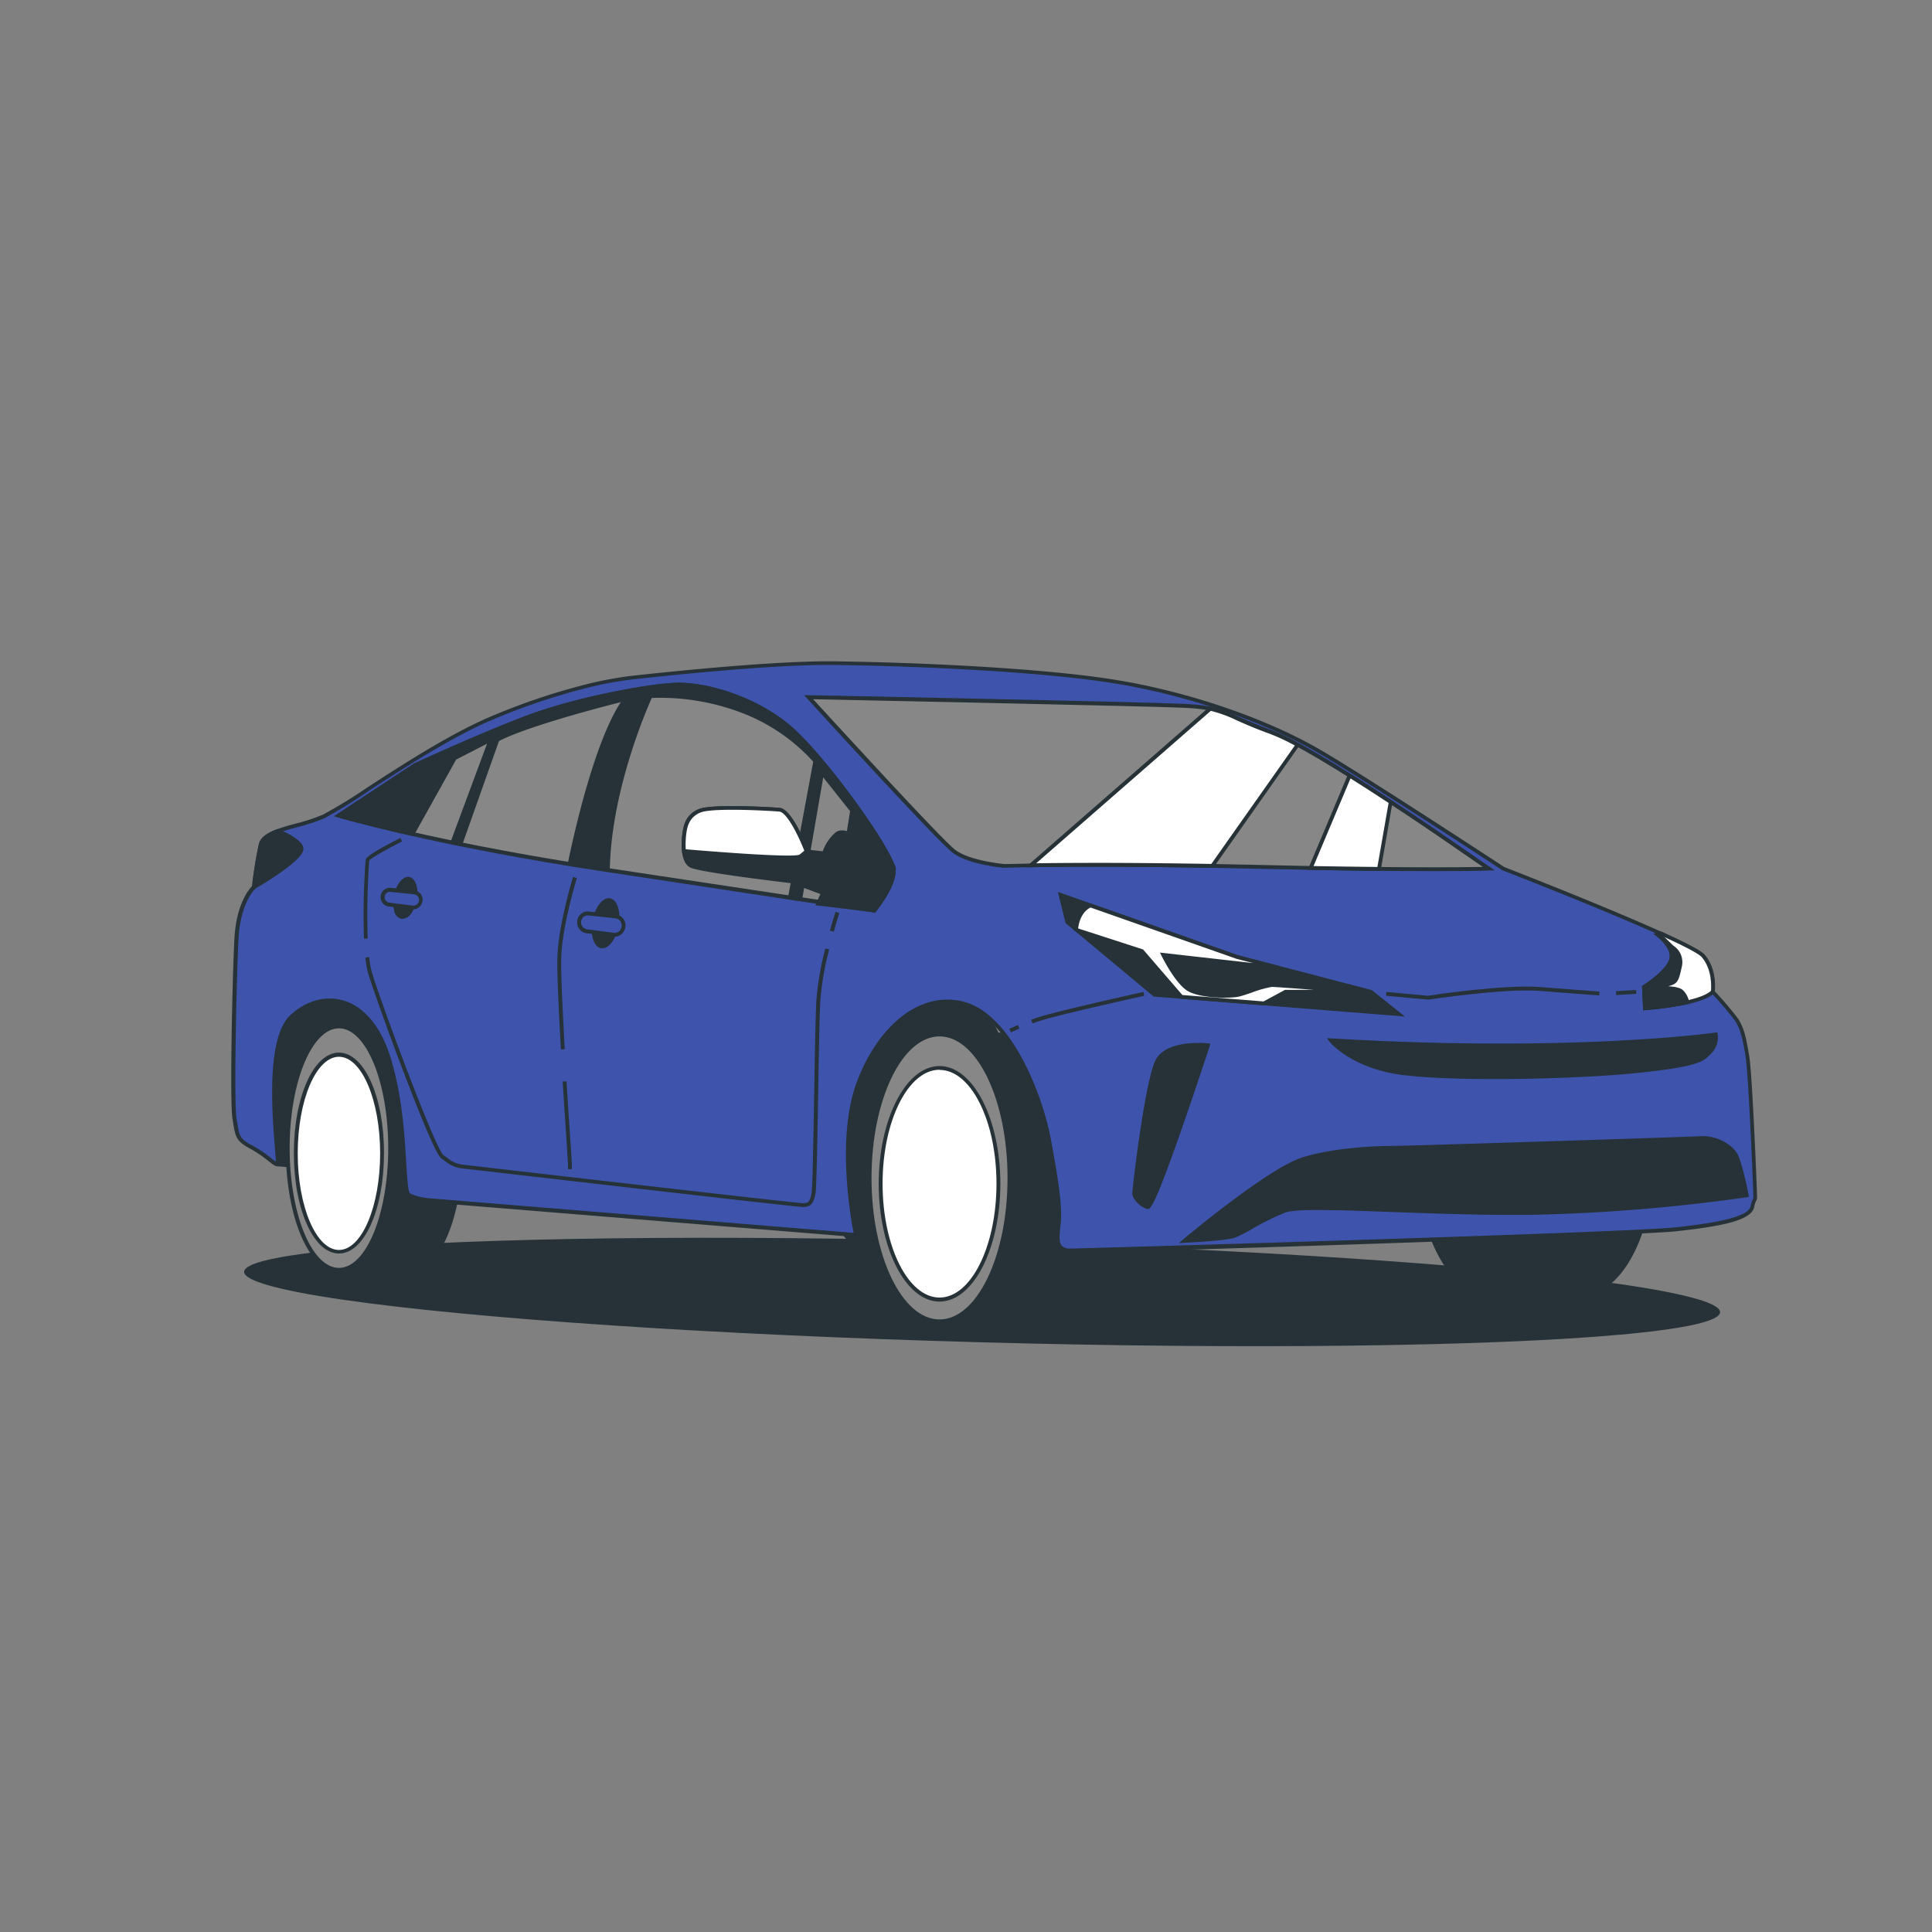 <svg xmlns="http://www.w3.org/2000/svg" viewBox="0 0 500 500"><rect x="0" y="0" width="500" height="500" fill="#808080" stroke="none"/><g id="freepik--Shadow--inject-71"><ellipse cx="254.15" cy="334.35" rx="13.02" ry="191.06" transform="translate(-87.02 579.26) rotate(-88.43)" style="fill:#263238"></ellipse></g><g id="freepik--Car--inject-71"><path d="M71.79,301.34,112.25,305s-4-39.58-11.31-48.62S77.76,245.6,70.41,260.3,71.79,301.34,71.79,301.34Z" style="fill:#263238"></path><path d="M112.8,305.52,71.42,301.8l-.11-.31C71,300.41,62.6,274.8,70,260.08c3.23-6.46,8.43-10.39,14.64-11.08a19.16,19.16,0,0,1,16.73,7c7.36,9.06,11.25,47.27,11.41,48.89Zm-40.64-4.65,39.53,3.55c-.54-5-4.46-39.54-11.14-47.76A18.13,18.13,0,0,0,84.71,250c-5.86.64-10.78,4.38-13.86,10.53C64.11,274,71.22,297.87,72.16,300.87Z" style="fill:#263238"></path><path d="M106,265.63H87.72v63.05H106c7.32,0,13.25-14.11,13.25-31.52S113.35,265.63,106,265.63Z" style="fill:#263238"></path><path d="M106,329.18H87.22V265.13H106c7.71,0,13.75,14.07,13.75,32S113.74,329.18,106,329.18Zm-17.81-1H106c7,0,12.75-13.92,12.75-31s-5.72-31-12.75-31H88.22Z" style="fill:#263238"></path><ellipse cx="87.72" cy="297.16" rx="13.25" ry="31.53" style="fill:#878787"></ellipse><path d="M87.72,329.18c-7.72,0-13.76-14.07-13.76-32s6-32,13.76-32,13.75,14.07,13.75,32S95.43,329.18,87.72,329.18Zm0-63.05c-7,0-12.76,13.92-12.76,31s5.72,31,12.76,31,12.75-13.92,12.75-31S94.75,266.13,87.72,266.13Z" style="fill:#263238"></path><ellipse cx="87.72" cy="298.45" rx="11.16" ry="25.46" style="fill:#fff"></ellipse><path d="M87.72,324.41c-6.54,0-11.67-11.4-11.67-26s5.13-26,11.67-26,11.66,11.4,11.66,26S94.26,324.41,87.72,324.41Zm0-50.92c-5.88,0-10.67,11.2-10.67,25s4.79,25,10.67,25,10.66-11.2,10.66-25S93.59,273.49,87.72,273.49Z" style="fill:#263238"></path><path d="M247.13,257.35H226.27c-8.34,0-15.1,14.94-15.1,33.37s6.76,33.36,15.1,33.36h20.86c8.35,0,15.11-14.94,15.11-33.36S255.48,257.35,247.13,257.35Z" style="fill:#263238"></path><path d="M247.13,324.58H226.27c-8.6,0-15.6-15.19-15.6-33.86s7-33.87,15.6-33.87h20.86c8.61,0,15.61,15.19,15.61,33.87S255.74,324.58,247.13,324.58Zm-20.86-66.73c-8.05,0-14.6,14.75-14.6,32.87s6.55,32.86,14.6,32.86h20.86c8.06,0,14.61-14.74,14.61-32.86s-6.55-32.87-14.61-32.87Z" style="fill:#263238"></path><path d="M268.15,267.72h-25V342h25c10,0,18.1-16.62,18.1-37.12S278.15,267.72,268.15,267.72Z" style="fill:#263238"></path><path d="M268.15,342.47h-25.5V267.22h25.5c10.26,0,18.6,16.88,18.6,37.63S278.41,342.47,268.15,342.47Zm-24.5-1h24.5c9.71,0,17.6-16.43,17.6-36.62s-7.89-36.63-17.6-36.63h-24.5Z" style="fill:#263238"></path><ellipse cx="243.15" cy="304.85" rx="18.1" ry="37.12" style="fill:#878787"></ellipse><path d="M243.15,342.47c-10.26,0-18.6-16.88-18.6-37.62s8.34-37.63,18.6-37.63,18.6,16.88,18.6,37.63S253.4,342.47,243.15,342.47Zm0-74.25c-9.71,0-17.6,16.43-17.6,36.63s7.89,36.62,17.6,36.62,17.6-16.43,17.6-36.62S252.85,268.22,243.15,268.22Z" style="fill:#263238"></path><ellipse cx="243.15" cy="306.37" rx="15.24" ry="29.98" style="fill:#fff"></ellipse><path d="M243.15,336.85c-8.68,0-15.74-13.67-15.74-30.48s7.06-30.48,15.74-30.48,15.74,13.68,15.74,30.48S251.83,336.85,243.15,336.85Zm0-60c-8.13,0-14.74,13.23-14.74,29.48s6.61,29.48,14.74,29.48,14.74-13.22,14.74-29.48S251.28,276.89,243.15,276.89Z" style="fill:#263238"></path><path d="M409.88,260.2h-25c-10,0-18.1,16.62-18.1,37.12s8.1,37.13,18.1,37.13h25c10,0,18.1-16.63,18.1-37.13S419.87,260.2,409.88,260.2Z" style="fill:#263238"></path><path d="M409.88,335h-25c-10.25,0-18.6-16.88-18.6-37.63s8.35-37.62,18.6-37.62h25c10.25,0,18.6,16.88,18.6,37.62S420.13,335,409.88,335Zm-25-74.25c-9.7,0-17.6,16.43-17.6,36.62s7.9,36.63,17.6,36.63h25c9.7,0,17.6-16.43,17.6-36.63s-7.9-36.62-17.6-36.62Z" style="fill:#263238"></path><path d="M164.53,175.3A89.67,89.67,0,0,0,152,177.57a170.07,170.07,0,0,0-26,8.88c-16.31,7.28-36.12,22.08-42.14,24.83s-15.3,3.27-16.31,7.28a107,107,0,0,0-1.75,11s-4,3.51-4.52,13.29-1.25,42.39-.5,46.66.5,5.26,4.27,7.27,6,4.52,6.77,4.52S67.52,270.23,75.55,263s20.07-5.52,25.08,11,3.26,34.37,5.27,35.37a14.94,14.94,0,0,0,4.52,1.26l111.12,9s-5.27-23.83.75-39.64,17.56-23.83,28.34-19.81,18.57,22.57,20.82,34.61,3,18.06,2.51,22.33-.5,6.27,2.76,6.52,146-4.26,157.28-5.52,18.81-2.76,19.56-5.77.75-1.25.75-3-1.25-31.6-2-35.87-1.26-7.27-3-9.78a89.89,89.89,0,0,0-6-7s.75-5.52-2.51-9.28-51.67-22.58-51.67-22.58-34.37-22.58-47.16-30.1-33.11-15-53.43-18.31-53.43-4.52-72.49-4.77C201.4,171.46,175.71,174.07,164.53,175.3Z" style="fill:#3E54AC"></path><path d="M277.45,324.17h-.77A3.63,3.63,0,0,1,274,323c-1-1.19-.84-3.12-.51-5.94.48-4.05-.15-9.65-2.5-22.17-2.07-11.06-9.47-30.14-20.5-34.24-10.45-3.89-21.84,4.14-27.7,19.52S222,319.3,222,319.54l.14.66-111.79-9.09a15.28,15.28,0,0,1-4.7-1.3c-1-.52-1.22-2.95-1.57-8.88-.4-6.8-1-17.08-4-26.79-2.37-7.8-6.55-12.89-11.79-14.34-4.18-1.16-8.73.13-12.48,3.53-6,5.45-4.44,25.29-3.77,33.76.32,4,.32,4.29.06,4.57l-.15.16h-.24c-.51,0-1.11-.46-2.19-1.31a32.75,32.75,0,0,0-4.82-3.26c-3.57-1.9-3.77-3.12-4.31-6.36-.06-.39-.13-.81-.21-1.27-.78-4.41,0-37.9.49-46.77s3.78-12.74,4.54-13.5A104.46,104.46,0,0,1,67,218.44c.72-2.88,5-4.06,9.57-5.31a46.82,46.82,0,0,0,7-2.3,127.18,127.18,0,0,0,11.44-7c8.61-5.59,20.41-13.24,30.7-17.83a168.37,168.37,0,0,1,26.07-8.91,91.78,91.78,0,0,1,12.65-2.29l.05.5-.05-.5c10.58-1.16,36.8-3.83,51.55-3.65,21.52.29,53.43,1.7,72.56,4.77,19,3.05,39.51,10.09,53.6,18.38,12.45,7.32,45.72,29.15,47.14,30.08,2.59,1,48.54,18.91,51.82,22.7,3,3.48,2.76,8.29,2.65,9.43a87.57,87.57,0,0,1,5.91,6.91c1.78,2.55,2.31,5.55,3,9.71l.05.28c.76,4.31,2,34.48,2,35.95,0,.94,0,1-.16,1.29a6.35,6.35,0,0,0-.6,1.84c-.84,3.36-8.28,4.85-20,6.15C423,319.86,289.36,324.17,277.45,324.17Zm-32.33-65.48a16.24,16.24,0,0,1,5.69,1c11.41,4.25,19,23.72,21.13,35,2.37,12.64,3,18.31,2.52,22.48-.29,2.48-.44,4.3.28,5.18a2.72,2.72,0,0,0,2,.78h0c2.29,0,144.42-4.1,157.16-5.52,9.05-1,18.4-2.43,19.14-5.39a7.25,7.25,0,0,1,.71-2.11,6.12,6.12,0,0,0,0-.78c0-1.46-1.24-31.49-2-35.78l0-.28c-.72-4-1.23-6.94-2.88-9.3a87.92,87.92,0,0,0-6-7l-.16-.17,0-.24c0-.05.68-5.35-2.39-8.89-2.51-2.9-34.77-15.94-51.47-22.43l-.1-.05c-.34-.23-34.5-22.66-47.14-30.09-14-8.23-34.39-15.22-53.25-18.25-19.07-3.06-50.93-4.47-72.42-4.76-14.71-.19-40.86,2.49-51.42,3.65a89.76,89.76,0,0,0-12.51,2.26,167.26,167.26,0,0,0-25.91,8.85c-10.22,4.56-22,12.19-30.57,17.76A127.8,127.8,0,0,1,84,211.74a48.44,48.44,0,0,1-7.16,2.36c-4.27,1.17-8.29,2.27-8.87,4.58a109.24,109.24,0,0,0-1.75,11l0,.19-.14.13s-3.87,3.53-4.35,12.95c-.52,10.13-1.24,42.39-.51,46.54.08.46.15.89.22,1.28.53,3.2.65,4,3.79,5.64a33,33,0,0,1,5,3.35c.4.31.83.65,1.15.87,0-.73-.12-2.06-.23-3.43-.75-9.35-2.29-28.8,4.08-34.58,4-3.64,8.91-5,13.43-3.76,5.58,1.55,10,6.88,12.47,15,3,9.83,3.59,20.18,4,27,.23,3.77.46,7.67,1,8a14.66,14.66,0,0,0,4.34,1.2l110.44,9c-.78-4-4.53-25,.91-39.25C226.85,266.63,235.9,258.69,245.12,258.69Z" style="fill:#263238"></path><polygon points="354.73 256.69 362 262.46 298.8 257.44 276.22 238.63 274.46 231.6 320.12 247.66 354.73 256.69" style="fill:#263238"></polygon><path d="M363.6,263.08l-65-5.16-.13-.1-22.7-18.91-2-8.09,46.53,16.36L355,256.23ZM299,257l61.42,4.88-5.91-4.69-34.51-9-44.82-15.76,1.49,6Z" style="fill:#263238"></path><path d="M327.06,259.68l5.6-3H353s-22.33-1.76-23.83-1.76-6.53,2-8.53,2.51-9.53.5-12.8-1.26-6.77-9-6.77-9l30.17,3.4-11.1-2.89L282.2,234.32c-3.22,1.42-3.66,5.48-3.72,6.19l.24.2,16.81,5.44L305.78,258Z" style="fill:#fff"></path><path d="M327.17,260.19l-21.63-1.71-10.29-11.9L278.4,241.1l-.43-.37,0-.25c.06-.84.55-5.09,4-6.62l.18-.08,38.11,13.4,11.07,2.89-.18,1-29.25-3.29c1,1.92,3.69,6.67,6.14,8,3.11,1.68,10.42,1.72,12.44,1.21.72-.18,1.89-.57,3.12-1a26.14,26.14,0,0,1,5.53-1.53c1.5,0,23,1.69,23.86,1.76l0,1H332.78ZM306,257.51,327,259.17l5.57-3H340c-5.22-.4-10.18-.76-10.85-.76a27.82,27.82,0,0,0-5.21,1.48c-1.25.42-2.43.82-3.2,1-2.19.55-9.79.51-13.15-1.3s-6.84-9-7-9.25l-.39-.81,24.13,2.72L320,248.14l-37.77-13.28c-2.51,1.24-3.09,4.32-3.21,5.42l16.81,5.44Z" style="fill:#263238"></path><rect x="418.23" y="256.34" width="5.23" height="1" transform="translate(-14.78 25.96) rotate(-3.47)" style="fill:#263238"></rect><path d="M369.55,258.7l-10.85-1,.09-1,10.73,1c1.22-.19,19.93-3,29.15-2.25,7.12.56,12.84,1,15.28,1.16l-.07,1c-2.44-.17-8.17-.59-15.29-1.16-9.38-.73-28.79,2.23-29,2.26Z" style="fill:#263238"></path><path d="M440.77,247.41c-.9-1-5.2-3.21-11-5.81l-.82.29s4.51,3.26,3.51,6.52-7,7-7,7l.25,5.52s14.55-1,17.56-4.26C443.28,256.69,444,251.17,440.77,247.41Z" style="fill:#fff"></path><path d="M425.24,261.48l-.29-6.32.25-.15c.06,0,5.88-3.7,6.81-6.75.89-2.88-3.28-5.94-3.32-6l-.78-.56,1.92-.67.18.09c6.62,3,10.27,4.92,11.14,5.93h0c3.37,3.89,2.65,9.44,2.62,9.67l0,.16-.11.12c-3.1,3.36-17.29,4.38-17.89,4.42Zm.74-5.78.21,4.71c2.55-.21,13.86-1.29,16.61-4,.08-.91.36-5.53-2.41-8.73-.51-.58-2.67-2-10-5.32,1.35,1.27,3.35,3.66,2.59,6.15C432,251.61,427.16,254.93,426,255.7Z" style="fill:#263238"></path><path d="M435.25,256.69c-1.51-1.51-8.28-.76-8.28-.76s3.26-.75,5-1.25,2-1,2.76-4.52a4.53,4.53,0,0,0-2-5l-3.48-3.36-.28.1s4.51,3.26,3.51,6.52-7,7-7,7l.25,5.52a86.35,86.35,0,0,0,10.94-1.54A5.28,5.28,0,0,0,435.25,256.69Z" style="fill:#263238"></path><path d="M425.24,261.48l-.29-6.32.25-.15c.06,0,5.88-3.7,6.81-6.75.89-2.88-3.28-5.94-3.32-6l-.78-.56,1.48-.52,3.66,3.54a5.09,5.09,0,0,1,2.19,5.52c-.77,3.56-1.09,4.31-3.11,4.89l-.4.11c1.61.09,3.17.37,3.87,1.06h0a5.8,5.8,0,0,1,1.55,3l.09.48-.47.11a85.74,85.74,0,0,1-11,1.55Zm.74-5.78.21,4.71a84.54,84.54,0,0,0,9.86-1.38,4.62,4.62,0,0,0-1.15-2h0c-1-1-5.35-.89-7.87-.61l-.17-1s3.27-.76,5-1.25c1.44-.41,1.65-.6,2.41-4.14a4.08,4.08,0,0,0-1.44-4.25,4.17,4.17,0,0,1,.15,2.75C432,251.61,427.16,254.93,426,255.7Z" style="fill:#263238"></path><path d="M444,267.72s-36.37,5.27-99.58,1.51c0,0,4.51,5.77,15.8,8s45.15,1.76,62.46,0,17.81-3,19.81-5A5.33,5.33,0,0,0,444,267.72Z" style="fill:#263238"></path><path d="M386.77,279.26c-11.06,0-21.26-.44-26.62-1.51-11.34-2.27-15.91-8-16.1-8.21l-.68-.88,1.11.07c62.42,3.71,99.11-1.45,99.48-1.5l.47-.07.09.46a5.8,5.8,0,0,1-1.64,5l-.26.26c-1.9,1.93-3.15,3.21-19.86,4.9C413.91,278.65,399.75,279.26,386.77,279.26Zm-41.09-9.46c1.76,1.68,6.36,5.3,14.67,7,10.78,2.16,44.24,1.83,62.31,0,16.35-1.66,17.5-2.83,19.24-4.61l.27-.27a4.81,4.81,0,0,0,1.41-3.59C438.94,268.89,403.45,273.15,345.68,269.8Z" style="fill:#263238"></path><path d="M452.06,309.36a455.62,455.62,0,0,1-53.93,4.52c-27.85.5-60.46-2.51-65.72-.5s-10.79,5.76-13.05,6.52-12.79,1.25-12.79,1.25,21.82-18.31,30.6-21.07,20.32-3,23.58-3S436,294.81,440,294.56s8,2,9.28,4.52S452.06,309.36,452.06,309.36Z" style="fill:#263238"></path><path d="M305.11,321.72l1.14-1c.89-.75,22-18.41,30.77-21.17,9.19-2.88,21.38-3,23.73-3,3.66,0,75.49-2.27,79.23-2.51,4.42-.27,8.5,2.27,9.76,4.79s2.74,10.1,2.81,10.42l.1.51-.52.08a462.12,462.12,0,0,1-54,4.52c-12.63.22-26-.26-37.85-.69-13.92-.51-24.91-.91-27.7.15a69.75,69.75,0,0,0-8.61,4.27,32,32,0,0,1-4.45,2.26c-2.3.77-12.49,1.26-12.93,1.28ZM440.63,295l-.58,0c-3.75.24-75.64,2.51-79.3,2.51-2.33,0-14.38.14-23.43,3-7.43,2.33-24.63,16.21-29.26,20,3-.17,9.48-.59,11.15-1.15a33.29,33.29,0,0,0,4.28-2.18,69.08,69.08,0,0,1,8.74-4.33c3-1.14,14-.73,28.08-.22,11.81.43,25.2.91,37.81.69A464,464,0,0,0,451.46,309c-.36-1.77-1.58-7.6-2.61-9.65S444.3,295,440.63,295Z" style="fill:#263238"></path><path d="M312.59,270.48s-13.8,42.39-15.55,41.89-3.51-2.51-3.51-3.51,3.26-29.1,6-34.36S312.59,270.48,312.59,270.48Z" style="fill:#263238"></path><path d="M297.13,312.89a.85.85,0,0,1-.23,0c-2-.56-3.87-2.76-3.87-4s3.26-29.23,6.07-34.6,13.12-4.33,13.55-4.27l.6.07-.18.58c0,.1-3.5,10.72-7.12,21.14C299.19,311.17,297.86,312.89,297.13,312.89Zm12.87-42c-3.14,0-8.26.53-10,3.87-2.63,5-6,33-6,34.13,0,.66,1.38,2.43,3,3,1.78-1.92,9.95-25.69,14.92-40.92C311.47,270.89,310.8,270.86,310,270.86Z" style="fill:#263238"></path><path d="M267.21,264.85l-.35-.94c.61-.22,1.25-.45,1.93-.67,4.49-1.5,26.21-6.34,27.14-6.54l.21,1c-.22.05-22.6,5-27,6.5C268.44,264.41,267.8,264.63,267.21,264.85Z" style="fill:#263238"></path><path d="M261.64,267.17l-.44-.9s.84-.42,2.24-1l.39.92C262.46,266.76,261.65,267.16,261.64,267.17Z" style="fill:#263238"></path><path d="M259.91,224.08s-9-.76-13-3.77-37.62-39.88-37.62-39.88,87.29,1.76,97.57,2.26,10.29,2.51,22.07,6.77,49.17,30.35,49.17,30.35l7.27,5s-17.56.5-60.2-.5S259.91,224.08,259.91,224.08Z" style="fill:#878787"></path><path d="M371.22,225.45c-9.75,0-24.84-.12-46.1-.62-42.14-1-65-.26-65.19-.25h-.06c-.37,0-9.22-.8-13.3-3.87s-36.32-38.43-37.69-39.94l-.79-.86,1.17,0c.87,0,87.41,1.76,97.59,2.26,7,.34,9.35,1.39,13.64,3.31,2.1.93,4.7,2.09,8.57,3.49,11.72,4.24,47.76,29.35,49.28,30.41l8.54,5.89-1.53,0C385.26,225.33,380.82,225.45,371.22,225.45Zm-87.38-2.14c10.49,0,24.33.12,41.3.52,35.22.83,53.49.63,58.63.53l-6-4.13c-.37-.27-37.45-26.11-49-30.3-3.9-1.41-6.53-2.58-8.64-3.52-4.32-1.92-6.48-2.89-13.28-3.22-9.52-.46-86-2-96.4-2.23,5.09,5.56,33.18,36.26,36.77,39,3.74,2.8,12.21,3.61,12.76,3.66S268.69,223.31,283.84,223.31Z" style="fill:#263238"></path><path d="M226.3,235.62s5.27-6.27,5-10.54S213,195.23,203.73,187.71s-21.32-10.54-28.1-10.54-26.84,3.76-39.38,8.53S107.41,198,107.41,198L87.59,211s24.33,7.28,69.23,14.05S226.3,235.62,226.3,235.62Z" style="fill:#878787"></path><path d="M226.51,236.15l-.28,0c-.25,0-25.1-3.84-69.48-10.53s-69.06-14-69.3-14.07l-1-.3,20.71-13.64c.23-.11,16.53-7.62,28.94-12.34,12.86-4.88,32.87-8.56,39.56-8.56C183,176.67,195,180,204,187.32c9.23,7.48,27.51,33.09,27.78,37.73.26,4.41-4.91,10.63-5.13,10.89ZM88.77,210.85c5.11,1.44,28.88,7.82,68.13,13.74,41.84,6.31,66.32,10,69.2,10.49.9-1.13,4.93-6.38,4.72-10-.23-4-17.94-29.34-27.41-37-8.83-7.16-20.59-10.42-27.78-10.42-6.62,0-26.44,3.65-39.2,8.5-12.38,4.7-28.65,12.2-28.81,12.27Z" style="fill:#263238"></path><path d="M203.73,187.71c-9.28-7.53-21.32-10.54-28.1-10.54s-26.84,3.76-39.38,8.53S107.41,198,107.41,198L87.59,211s6.56,2,19.12,4.79l11-19.59,9.28-4.76-9.88,26.58,2.08.43,9.56-27c8.53-4.52,33.11-10.54,33.11-10.54-7.28,9.85-12.91,35.4-14.41,42.68,3,.49,6.15,1,9.39,1.47l.51.08c.37-22.24,11-45,11-45s10-1,22.83,3.51A47.51,47.51,0,0,1,211,197l-6.54,35.3,2.65.4L212.76,200l7.77,9.78-3.89,24.36,9.66,1.48s5.27-6.27,5-10.54S213,195.23,203.73,187.71Z" style="fill:#263238"></path><path d="M226.51,236.15l-10.44-1.59L220,209.92l-6.95-8.74-5.54,32.08-3.65-.55,6.6-35.58a47.78,47.78,0,0,0-19.45-13,59.16,59.16,0,0,0-22.33-3.5c-1.17,2.6-10.52,23.91-10.86,44.51v.57l-1.07-.17c-3.25-.48-6.37-1-9.4-1.47l-.51-.08.1-.51c1.5-7.29,6.79-31.21,13.73-41.77-5.13,1.3-24.15,6.25-31.54,10.08l-9.64,27.23-3.07-.62,9.63-25.93-8,4.11L107,216.39l-.37-.08c-12.43-2.8-19.09-4.78-19.15-4.8l-1-.3,20.71-13.64c.23-.11,16.53-7.62,28.94-12.34,12.86-4.88,32.87-8.56,39.56-8.56C183,176.67,195,180,204,187.32h0c9.23,7.48,27.51,33.09,27.78,37.73.26,4.41-4.91,10.63-5.13,10.89Zm-9.29-2.43,8.88,1.36c.9-1.13,4.93-6.38,4.72-10-.23-4-17.94-29.34-27.41-37-8.83-7.16-20.59-10.42-27.78-10.42-6.62,0-26.44,3.65-39.2,8.5-12.38,4.7-28.65,12.2-28.81,12.27L88.77,210.85c2.29.65,8.3,2.28,17.69,4.4l10.87-19.39,10.56-5.42-10.13,27.24,1.08.22,9.48-26.78.17-.09c8.49-4.5,32.22-10.34,33.23-10.58l1.34-.33-.82,1.11c-7,9.52-12.53,33.89-14.21,42q4.26.69,8.81,1.38c.54-21.91,11-44.38,11.07-44.61l.12-.26.28,0a59.23,59.23,0,0,1,23,3.54,48.58,48.58,0,0,1,20,13.45l.14.18-6.49,35,1.66.25,5.75-33.31,8.61,10.83Z" style="fill:#263238"></path><path d="M223.29,218.06s-4.51-4-6.77-2.26a11.5,11.5,0,0,0-3.26,5l-4.52-.51s-4-10.53-7-10.78-17.31-1-20.57.25-3.76,4-4,5.77-.75,7.27,1.75,8.53,26.09,4,26.09,4l8,3-1.26,2.76,14.55,1.76s4.52-8,5-10.54S223.29,218.06,223.29,218.06Z" style="fill:#263238"></path><path d="M226.57,236.15,211,234.27l1.31-2.89-7.47-2.8c-1.6-.19-23.67-2.8-26.19-4.06-2.87-1.43-2.28-7.28-2-9,.22-1.55.68-4.76,4.33-6.17,3.5-1.34,18.63-.46,20.79-.28,3,.25,6.58,8.88,7.34,10.82l3.82.43a11.47,11.47,0,0,1,3.29-4.87c2.45-1.91,6.84,1.77,7.37,2.23,1.59.85,8.77,4.83,8.23,7.54-.51,2.56-4.89,10.35-5.07,10.68Zm-14.08-2.7L226,235.08c.81-1.46,4.37-8,4.8-10.1.29-1.47-4.37-4.68-7.77-6.48l-.1-.07c-1.17-1-4.55-3.46-6.13-2.24a11.14,11.14,0,0,0-3.09,4.77l-.13.4-5.22-.58-.11-.29c-1.51-4-4.64-10.3-6.6-10.46-3.44-.29-17.28-1-20.35.22s-3.49,3.91-3.7,5.37c-.44,3.13-.32,7.11,1.49,8,2,1,19.39,3.2,25.92,4l.12,0,8.53,3.2Z" style="fill:#263238"></path><path d="M207.24,221.57l1.5-1.26s-4-10.53-7-10.78-17.31-1-20.57.25-3.76,4-4,5.77a20.4,20.4,0,0,0-.13,4.7C184,220.84,206,222.62,207.24,221.57Z" style="fill:#fff"></path><path d="M203.37,222.38c-4.8,0-13.63-.55-26.4-1.63l-.41,0-.05-.41a21.78,21.78,0,0,1,.13-4.82c.22-1.55.68-4.76,4.33-6.17,3.5-1.34,18.63-.46,20.79-.28,3.23.27,7,10,7.45,11.11l.13.33L207.56,222C207.22,222.24,205.82,222.38,203.37,222.38Zm-25.9-2.59c16.82,1.42,28.36,2,29.46,1.38l1.22-1c-1.55-4-4.56-10-6.47-10.13-3.44-.29-17.28-1-20.35.22s-3.49,3.91-3.7,5.37A21.3,21.3,0,0,0,177.47,219.79Z" style="fill:#263238"></path><path d="M215.77,241.13l-1-.27c.82-2.91,1.48-4.88,1.49-4.9l.95.32S216.59,238.25,215.77,241.13Z" style="fill:#263238"></path><path d="M207.74,312.37c-1.87,0-87.55-9.94-88.36-10a8.24,8.24,0,0,1-4.19-1.88l-1-.71c-2.53-1.68-17.51-42.82-19-48.19a22.77,22.77,0,0,1-.63-3.77l1-.1a22.69,22.69,0,0,0,.6,3.6c1.93,6.89,16.54,46.15,18.61,47.63l1,.71a7.44,7.44,0,0,0,3.76,1.72c.8.1,86.47,10,88.23,10,1.42,0,1.8-.24,2.27-2.61.26-1.3.46-13.2.66-24.71.17-10.23.35-20.82.59-25.13a74.49,74.49,0,0,1,2.32-13.47l1,.24a73.58,73.58,0,0,0-2.3,13.28c-.23,4.3-.41,14.87-.58,25.1-.21,12.09-.4,23.5-.68,24.89C210.49,311.48,209.92,312.37,207.74,312.37Z" style="fill:#263238"></path><path d="M94.2,242.93a190.5,190.5,0,0,1,.43-20.48c.25-1,5.06-3.6,9-5.59l.45.89c-3.92,2-8.18,4.36-8.53,5a199.82,199.82,0,0,0-.39,20.16Z" style="fill:#263238"></path><path d="M148,302.59h-1v-1.26c0-.25-.16-2.73-.39-6.16-.26-4-.63-9.42-1-15.28l1-.06c.36,5.86.72,11.32,1,15.27s.39,6,.39,6.23Z" style="fill:#263238"></path><path d="M145.16,271.59c-.77-13.29-1.06-21.61-.88-24.72.5-8.49,4-19.82,4-19.93l1,.3c0,.11-3.5,11.32-4,19.69-.18,3.07.11,11.35.88,24.6Z" style="fill:#263238"></path><path d="M107.36,232.83c-.53,2.72-2.06,4.71-3.42,4.45s-2-2.68-1.5-5.4,2-4.71,3.41-4.45S107.89,230.11,107.36,232.83Z" style="fill:#263238"></path><path d="M104.19,237.8a2,2,0,0,1-.34,0,2.64,2.64,0,0,1-1.85-2.14,8.54,8.54,0,0,1-.06-3.85c.59-3,2.35-5.17,4-4.84s2.49,2.95,1.9,6h0a8.65,8.65,0,0,1-1.49,3.55A2.87,2.87,0,0,1,104.19,237.8Zm1.42-9.89c-.92,0-2.2,1.58-2.68,4.06a7.68,7.68,0,0,0,0,3.39c.23.82.62,1.34,1.08,1.43s1-.25,1.53-.92a7.59,7.59,0,0,0,1.3-3.13c.51-2.62-.18-4.64-1.11-4.82Z" style="fill:#263238"></path><path d="M107.14,230.92l-6-.62A1.9,1.9,0,0,0,99,232.07h0a1.89,1.89,0,0,0,1.66,2l6,.76a2,2,0,0,0,2.21-2h0A2,2,0,0,0,107.14,230.92Z" style="fill:#3E54AC"></path><path d="M106.94,235.35a1.62,1.62,0,0,1-.31,0l-6-.75A2.41,2.41,0,0,1,98.5,232a2.34,2.34,0,0,1,.85-1.67,2.38,2.38,0,0,1,1.79-.56l6,.62a2.47,2.47,0,0,1,1.39,4.31A2.5,2.5,0,0,1,106.94,235.35Zm-6-4.56a1.37,1.37,0,0,0-.9.33,1.39,1.39,0,0,0-.49,1,1.41,1.41,0,0,0,1.22,1.49l6,.75a1.47,1.47,0,1,0,.33-2.92h0l-6-.62Z" style="fill:#263238"></path><path d="M159.58,239.48c-.61,3.29-2.39,5.7-4,5.38s-2.36-3.25-1.75-6.54,2.4-5.7,4-5.38S160.19,236.19,159.58,239.48Z" style="fill:#263238"></path><path d="M155.89,245.39a2.58,2.58,0,0,1-.39,0c-1.87-.38-2.82-3.51-2.14-7.12.45-2.44,1.54-4.49,2.84-5.36a2.25,2.25,0,0,1,1.73-.42c1.87.38,2.82,3.51,2.14,7.12-.45,2.44-1.54,4.49-2.83,5.36A2.46,2.46,0,0,1,155.89,245.39Zm1.65-12a1.46,1.46,0,0,0-.78.28c-1.07.72-2,2.58-2.42,4.72-.6,3.23.24,5.73,1.36,6a1.32,1.32,0,0,0,1-.26c1.06-.72,2-2.57,2.41-4.72.6-3.23-.23-5.73-1.36-6Z" style="fill:#263238"></path><path d="M159.32,237.16l-7-.75a2.25,2.25,0,0,0-2.44,2.14h0a2.28,2.28,0,0,0,1.94,2.44l7,.91a2.32,2.32,0,0,0,2.57-2.36h0A2.35,2.35,0,0,0,159.32,237.16Z" style="fill:#3E54AC"></path><path d="M159.09,242.42l-.35,0-7-.91a2.8,2.8,0,0,1-2.37-3,2.86,2.86,0,0,1,1-2,2.66,2.66,0,0,1,2-.61l7,.75a2.83,2.83,0,0,1,2.5,2.87,2.9,2.9,0,0,1-1,2.19A2.73,2.73,0,0,1,159.09,242.42Zm-7-5.52a1.65,1.65,0,0,0-1.07.4,1.83,1.83,0,0,0,.86,3.19l7,.92a1.72,1.72,0,0,0,1.37-.43,1.9,1.9,0,0,0,.64-1.44,1.84,1.84,0,0,0-1.61-1.88l-7-.75Z" style="fill:#263238"></path><path d="M78.06,219.81c.15-1.68-3.34-3.55-6.08-4.75-2.32.85-4,1.89-4.46,3.5a107,107,0,0,0-1.75,11S77.81,222.57,78.06,219.81Z" style="fill:#263238"></path><path d="M65.17,230.53l.1-1A105.47,105.47,0,0,1,67,218.44c.51-2.05,2.82-3.13,4.77-3.85l.19-.07.18.08c4.44,1.94,6.52,3.66,6.38,5.26h0c-.26,2.87-10.49,9-12.54,10.17ZM72,215.6c-2.39.91-3.65,1.89-3.95,3.08a97.57,97.57,0,0,0-1.63,10c4.57-2.74,11-7.17,11.18-8.88C77.65,218.75,75.57,217.2,72,215.6Z" style="fill:#263238"></path><path d="M313.23,183.42l-46.41,40.51c8.35-.13,24.15-.25,46.95.16l22.08-31.32a55,55,0,0,0-7-3.31C320.23,186.33,317.93,184.41,313.23,183.42Z" style="fill:#fff"></path><path d="M314,224.6h-.26c-22.15-.4-37.74-.31-46.93-.16l-1.37,0,47.63-41.57.25.05a33.23,33.23,0,0,1,7.15,2.57c2.1.93,4.71,2.09,8.57,3.49a55.35,55.35,0,0,1,7,3.34l.5.27Zm-30.24-1.29c8.07,0,18,.07,29.73.28l21.61-30.65a52,52,0,0,0-6.4-3c-3.9-1.41-6.52-2.58-8.63-3.52a34,34,0,0,0-6.72-2.45l-45.19,39.45Q274.3,223.32,283.78,223.31Z" style="fill:#263238"></path><path d="M356.89,224.88l3-17.32c-3.43-2.25-7.07-4.6-10.65-6.84l-10.07,23.9C345.87,224.75,351.75,224.83,356.89,224.88Z" style="fill:#fff"></path><path d="M357.3,225.38h-.42c-5.51-.06-11.46-.14-17.69-.26h-.74l.28-.68c3.29-7.8,6.85-16.26,10.08-23.91L349,200l.5.31c3.3,2.07,6.88,4.38,10.65,6.85l.28.18Zm-17.36-1.24c5.8.1,11.36.18,16.53.23l2.9-16.57c-3.47-2.28-6.79-4.41-9.86-6.35C346.43,208.74,343.07,216.72,339.94,224.14Z" style="fill:#263238"></path></g></svg>